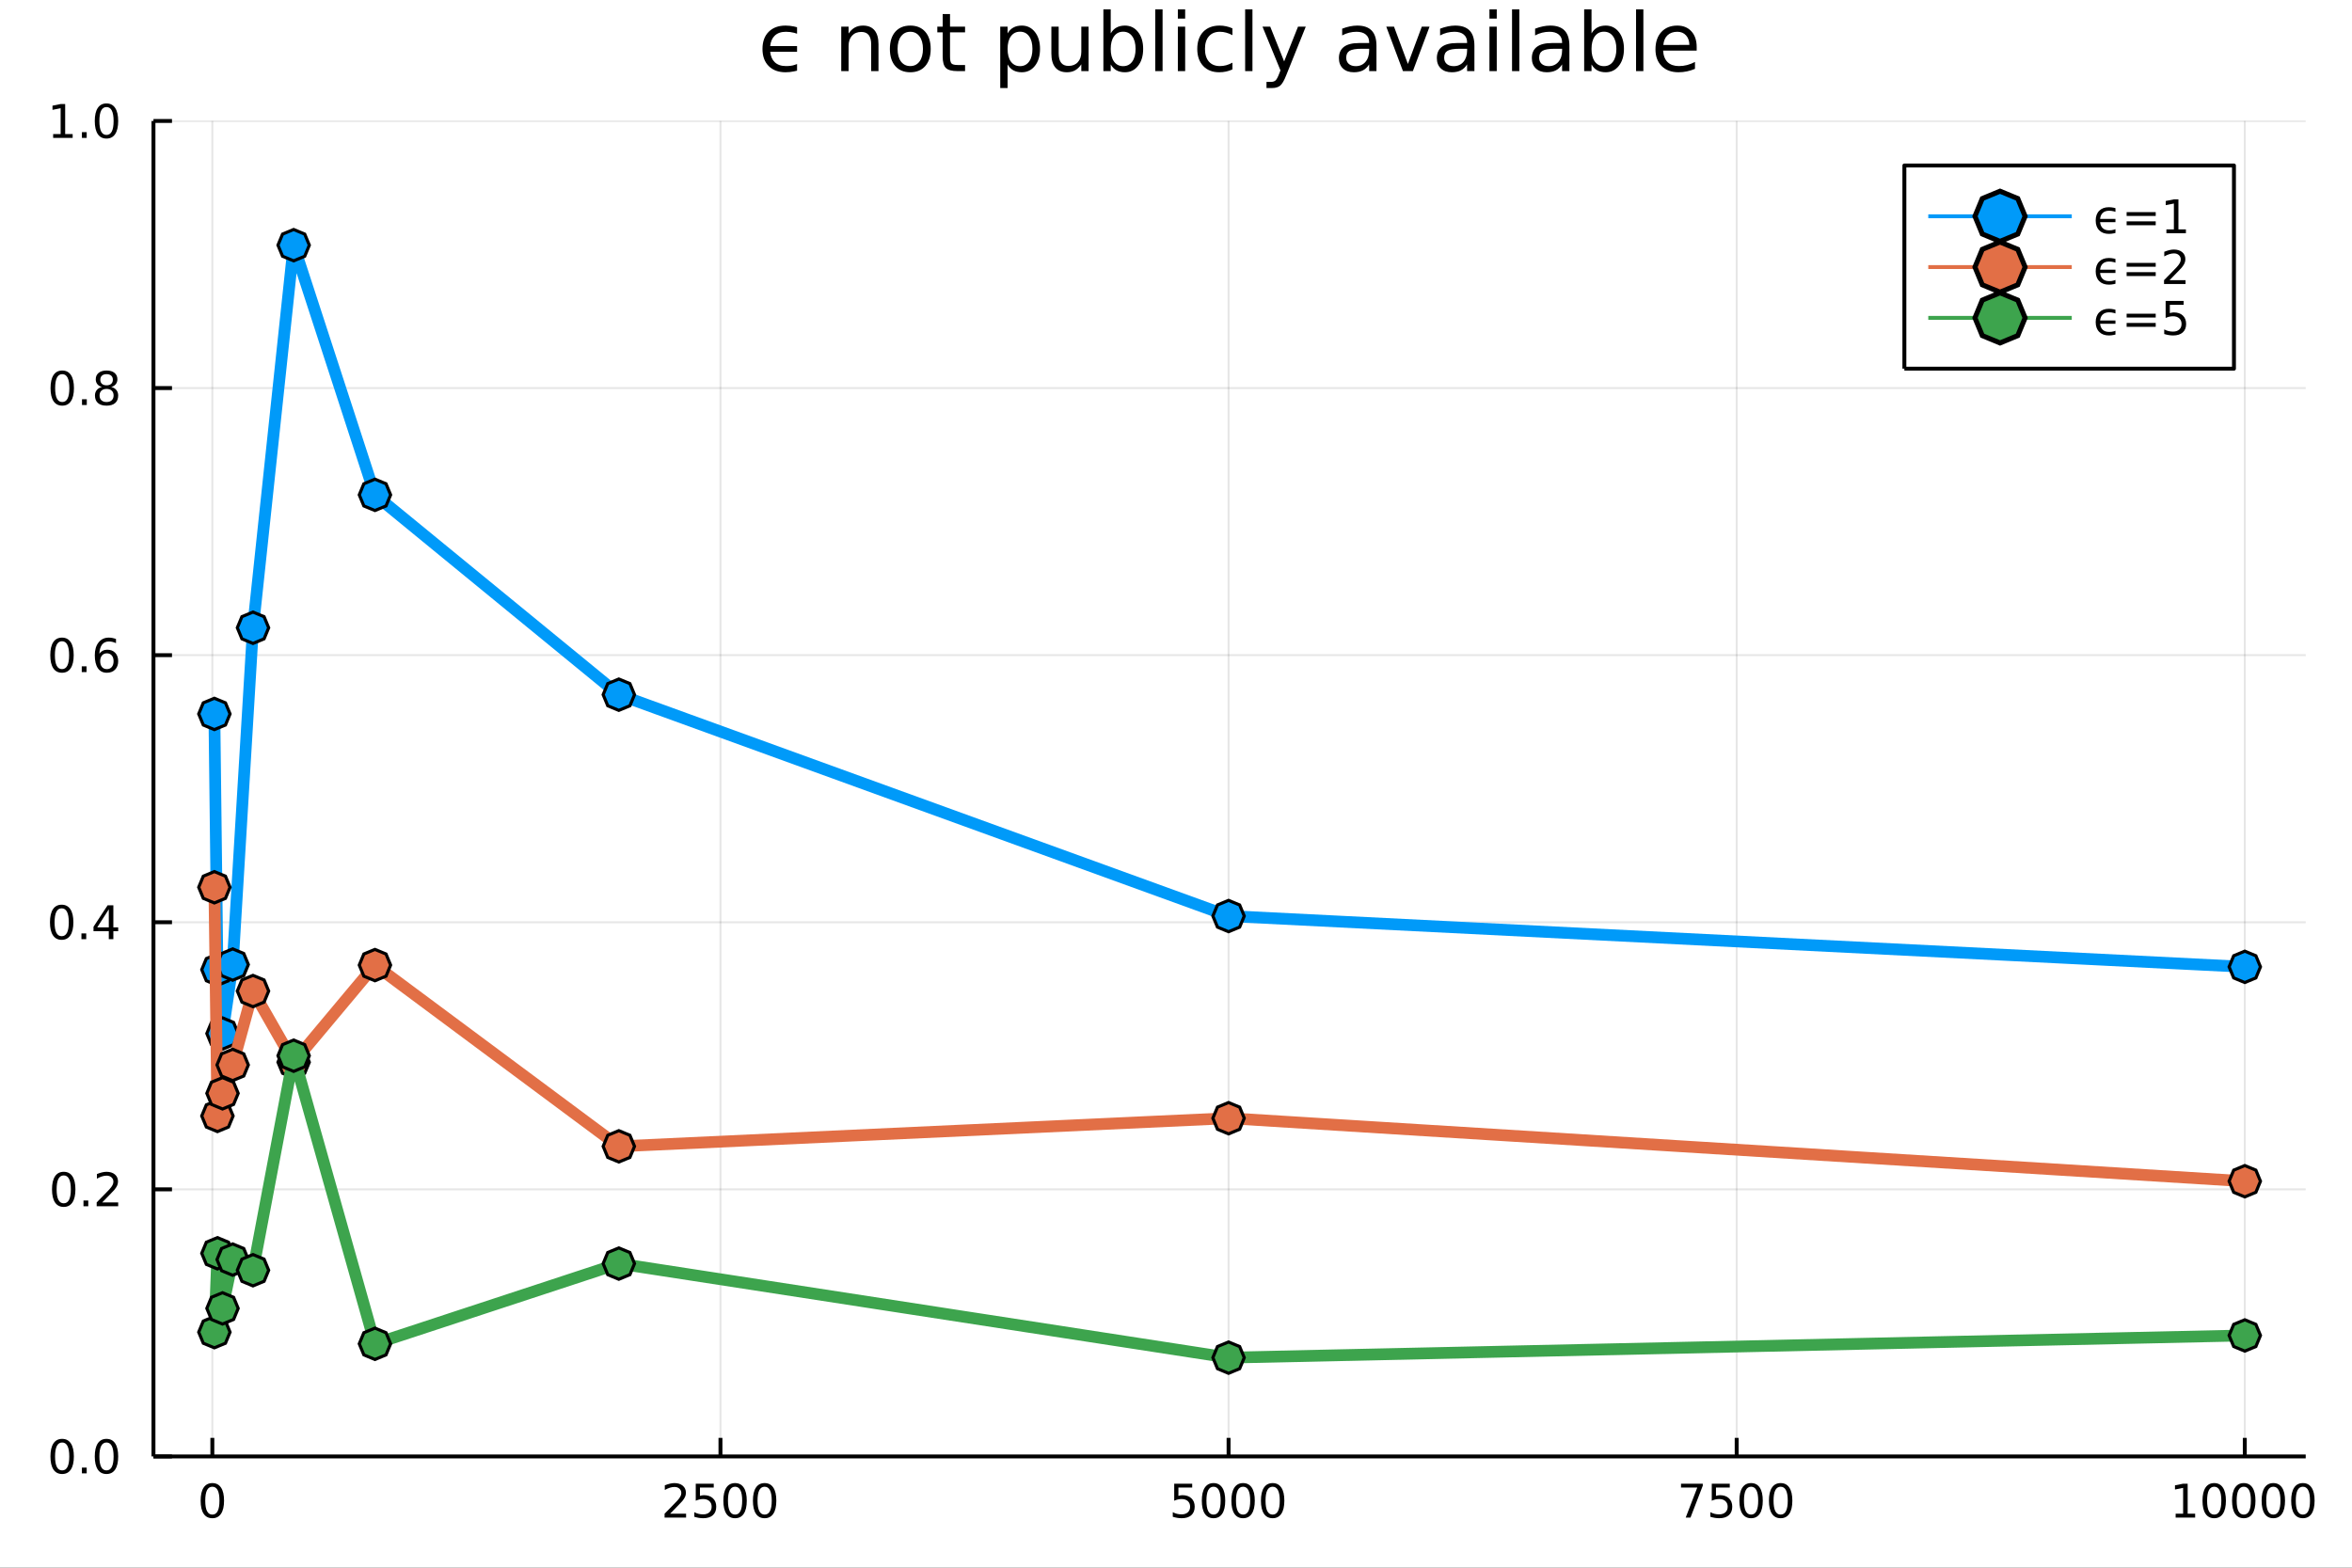 <?xml version="1.0" encoding="utf-8"?>
<svg xmlns="http://www.w3.org/2000/svg" xmlns:xlink="http://www.w3.org/1999/xlink" width="600" height="400" viewBox="0 0 2400 1600">
<rect x="0" y="0" width="2400" height="1600" fill="#333333" stroke="none"/>
<defs>
  <clipPath id="clip320">
    <rect x="0" y="0" width="2400" height="1600"/>
  </clipPath>
</defs>
<path clip-path="url(#clip320)" d="
M0 1600 L2400 1600 L2400 0 L0 0  Z
  " fill="#ffffff" fill-rule="evenodd" fill-opacity="1"/>
<defs>
  <clipPath id="clip321">
    <rect x="480" y="0" width="1681" height="1600"/>
  </clipPath>
</defs>
<path clip-path="url(#clip320)" d="
M156.598 1486.45 L2352.76 1486.45 L2352.76 123.472 L156.598 123.472  Z
  " fill="#ffffff" fill-rule="evenodd" fill-opacity="1"/>
<defs>
  <clipPath id="clip322">
    <rect x="156" y="123" width="2197" height="1364"/>
  </clipPath>
</defs>
<polyline clip-path="url(#clip322)" style="stroke:#000000; stroke-linecap:butt; stroke-linejoin:round; stroke-width:2; stroke-opacity:0.1; fill:none" points="
  216.68,1486.45 216.68,123.472 
  "/>
<polyline clip-path="url(#clip322)" style="stroke:#000000; stroke-linecap:butt; stroke-linejoin:round; stroke-width:2; stroke-opacity:0.1; fill:none" points="
  735.16,1486.45 735.16,123.472 
  "/>
<polyline clip-path="url(#clip322)" style="stroke:#000000; stroke-linecap:butt; stroke-linejoin:round; stroke-width:2; stroke-opacity:0.1; fill:none" points="
  1253.64,1486.45 1253.64,123.472 
  "/>
<polyline clip-path="url(#clip322)" style="stroke:#000000; stroke-linecap:butt; stroke-linejoin:round; stroke-width:2; stroke-opacity:0.1; fill:none" points="
  1772.12,1486.45 1772.12,123.472 
  "/>
<polyline clip-path="url(#clip322)" style="stroke:#000000; stroke-linecap:butt; stroke-linejoin:round; stroke-width:2; stroke-opacity:0.1; fill:none" points="
  2290.6,1486.45 2290.6,123.472 
  "/>
<polyline clip-path="url(#clip320)" style="stroke:#000000; stroke-linecap:butt; stroke-linejoin:round; stroke-width:4; stroke-opacity:1; fill:none" points="
  156.598,1486.45 2352.76,1486.45 
  "/>
<polyline clip-path="url(#clip320)" style="stroke:#000000; stroke-linecap:butt; stroke-linejoin:round; stroke-width:4; stroke-opacity:1; fill:none" points="
  216.68,1486.45 216.68,1467.55 
  "/>
<polyline clip-path="url(#clip320)" style="stroke:#000000; stroke-linecap:butt; stroke-linejoin:round; stroke-width:4; stroke-opacity:1; fill:none" points="
  735.16,1486.45 735.16,1467.55 
  "/>
<polyline clip-path="url(#clip320)" style="stroke:#000000; stroke-linecap:butt; stroke-linejoin:round; stroke-width:4; stroke-opacity:1; fill:none" points="
  1253.64,1486.45 1253.64,1467.55 
  "/>
<polyline clip-path="url(#clip320)" style="stroke:#000000; stroke-linecap:butt; stroke-linejoin:round; stroke-width:4; stroke-opacity:1; fill:none" points="
  1772.12,1486.45 1772.12,1467.55 
  "/>
<polyline clip-path="url(#clip320)" style="stroke:#000000; stroke-linecap:butt; stroke-linejoin:round; stroke-width:4; stroke-opacity:1; fill:none" points="
  2290.6,1486.45 2290.6,1467.55 
  "/>
<path clip-path="url(#clip320)" d="M216.68 1517.37 Q213.069 1517.37 211.24 1520.93 Q209.434 1524.47 209.434 1531.6 Q209.434 1538.71 211.24 1542.27 Q213.069 1545.82 216.68 1545.82 Q220.314 1545.82 222.12 1542.27 Q223.948 1538.71 223.948 1531.6 Q223.948 1524.47 222.12 1520.93 Q220.314 1517.37 216.68 1517.37 M216.68 1513.66 Q222.49 1513.66 225.545 1518.27 Q228.624 1522.85 228.624 1531.6 Q228.624 1540.33 225.545 1544.94 Q222.49 1549.52 216.68 1549.52 Q210.87 1549.52 207.791 1544.94 Q204.735 1540.33 204.735 1531.6 Q204.735 1522.85 207.791 1518.27 Q210.87 1513.66 216.68 1513.66 Z" fill="#000000" fill-rule="evenodd" fill-opacity="1" /><path clip-path="url(#clip320)" d="M683.771 1544.91 L700.091 1544.91 L700.091 1548.85 L678.146 1548.85 L678.146 1544.91 Q680.808 1542.16 685.392 1537.53 Q689.998 1532.88 691.179 1531.53 Q693.424 1529.01 694.304 1527.27 Q695.206 1525.51 695.206 1523.82 Q695.206 1521.07 693.262 1519.33 Q691.341 1517.6 688.239 1517.6 Q686.04 1517.6 683.586 1518.36 Q681.156 1519.13 678.378 1520.68 L678.378 1515.95 Q681.202 1514.82 683.656 1514.24 Q686.109 1513.66 688.146 1513.66 Q693.517 1513.66 696.711 1516.35 Q699.905 1519.03 699.905 1523.52 Q699.905 1525.65 699.095 1527.57 Q698.308 1529.47 696.202 1532.07 Q695.623 1532.74 692.521 1535.95 Q689.419 1539.15 683.771 1544.91 Z" fill="#000000" fill-rule="evenodd" fill-opacity="1" /><path clip-path="url(#clip320)" d="M709.952 1514.29 L728.308 1514.29 L728.308 1518.22 L714.234 1518.22 L714.234 1526.7 Q715.253 1526.35 716.271 1526.19 Q717.29 1526 718.308 1526 Q724.095 1526 727.475 1529.17 Q730.854 1532.34 730.854 1537.76 Q730.854 1543.34 727.382 1546.44 Q723.91 1549.52 717.591 1549.52 Q715.415 1549.52 713.146 1549.15 Q710.901 1548.78 708.493 1548.04 L708.493 1543.34 Q710.577 1544.47 712.799 1545.03 Q715.021 1545.58 717.498 1545.58 Q721.503 1545.58 723.841 1543.48 Q726.178 1541.37 726.178 1537.76 Q726.178 1534.15 723.841 1532.04 Q721.503 1529.94 717.498 1529.94 Q715.623 1529.94 713.748 1530.35 Q711.896 1530.77 709.952 1531.65 L709.952 1514.29 Z" fill="#000000" fill-rule="evenodd" fill-opacity="1" /><path clip-path="url(#clip320)" d="M750.067 1517.37 Q746.456 1517.37 744.627 1520.93 Q742.822 1524.47 742.822 1531.6 Q742.822 1538.71 744.627 1542.27 Q746.456 1545.82 750.067 1545.82 Q753.701 1545.82 755.507 1542.27 Q757.336 1538.71 757.336 1531.6 Q757.336 1524.47 755.507 1520.93 Q753.701 1517.37 750.067 1517.37 M750.067 1513.66 Q755.877 1513.66 758.933 1518.27 Q762.012 1522.85 762.012 1531.6 Q762.012 1540.33 758.933 1544.94 Q755.877 1549.52 750.067 1549.52 Q744.257 1549.52 741.178 1544.94 Q738.123 1540.33 738.123 1531.6 Q738.123 1522.85 741.178 1518.27 Q744.257 1513.66 750.067 1513.66 Z" fill="#000000" fill-rule="evenodd" fill-opacity="1" /><path clip-path="url(#clip320)" d="M780.229 1517.37 Q776.618 1517.37 774.789 1520.93 Q772.984 1524.47 772.984 1531.6 Q772.984 1538.71 774.789 1542.27 Q776.618 1545.82 780.229 1545.82 Q783.863 1545.82 785.669 1542.27 Q787.498 1538.71 787.498 1531.6 Q787.498 1524.47 785.669 1520.93 Q783.863 1517.37 780.229 1517.37 M780.229 1513.66 Q786.039 1513.66 789.095 1518.27 Q792.173 1522.85 792.173 1531.6 Q792.173 1540.33 789.095 1544.94 Q786.039 1549.52 780.229 1549.52 Q774.419 1549.52 771.34 1544.94 Q768.285 1540.33 768.285 1531.6 Q768.285 1522.85 771.34 1518.27 Q774.419 1513.66 780.229 1513.66 Z" fill="#000000" fill-rule="evenodd" fill-opacity="1" /><path clip-path="url(#clip320)" d="M1198.18 1514.29 L1216.53 1514.29 L1216.53 1518.22 L1202.46 1518.22 L1202.46 1526.7 Q1203.48 1526.35 1204.5 1526.19 Q1205.52 1526 1206.53 1526 Q1212.32 1526 1215.7 1529.17 Q1219.08 1532.34 1219.08 1537.76 Q1219.08 1543.34 1215.61 1546.44 Q1212.14 1549.52 1205.82 1549.52 Q1203.64 1549.52 1201.37 1549.15 Q1199.13 1548.78 1196.72 1548.04 L1196.72 1543.34 Q1198.8 1544.47 1201.02 1545.03 Q1203.25 1545.58 1205.72 1545.58 Q1209.73 1545.58 1212.07 1543.48 Q1214.4 1541.37 1214.4 1537.76 Q1214.4 1534.15 1212.07 1532.04 Q1209.73 1529.94 1205.72 1529.94 Q1203.85 1529.94 1201.97 1530.35 Q1200.12 1530.77 1198.18 1531.65 L1198.18 1514.29 Z" fill="#000000" fill-rule="evenodd" fill-opacity="1" /><path clip-path="url(#clip320)" d="M1238.29 1517.37 Q1234.68 1517.37 1232.85 1520.93 Q1231.05 1524.47 1231.05 1531.6 Q1231.05 1538.71 1232.85 1542.27 Q1234.68 1545.82 1238.29 1545.82 Q1241.93 1545.82 1243.73 1542.27 Q1245.56 1538.71 1245.56 1531.6 Q1245.56 1524.47 1243.73 1520.93 Q1241.93 1517.37 1238.29 1517.37 M1238.29 1513.66 Q1244.1 1513.66 1247.16 1518.27 Q1250.24 1522.85 1250.24 1531.6 Q1250.24 1540.33 1247.16 1544.94 Q1244.1 1549.52 1238.29 1549.52 Q1232.48 1549.52 1229.4 1544.94 Q1226.35 1540.33 1226.35 1531.6 Q1226.35 1522.85 1229.4 1518.27 Q1232.48 1513.66 1238.29 1513.66 Z" fill="#000000" fill-rule="evenodd" fill-opacity="1" /><path clip-path="url(#clip320)" d="M1268.45 1517.37 Q1264.84 1517.37 1263.02 1520.93 Q1261.21 1524.47 1261.21 1531.6 Q1261.21 1538.71 1263.02 1542.27 Q1264.84 1545.82 1268.45 1545.82 Q1272.09 1545.82 1273.89 1542.27 Q1275.72 1538.71 1275.72 1531.6 Q1275.72 1524.47 1273.89 1520.93 Q1272.09 1517.37 1268.45 1517.37 M1268.45 1513.66 Q1274.26 1513.66 1277.32 1518.27 Q1280.4 1522.85 1280.4 1531.6 Q1280.4 1540.33 1277.32 1544.94 Q1274.26 1549.52 1268.45 1549.52 Q1262.64 1549.52 1259.57 1544.94 Q1256.51 1540.33 1256.51 1531.6 Q1256.51 1522.85 1259.57 1518.27 Q1262.64 1513.66 1268.45 1513.66 Z" fill="#000000" fill-rule="evenodd" fill-opacity="1" /><path clip-path="url(#clip320)" d="M1298.62 1517.37 Q1295.01 1517.37 1293.18 1520.93 Q1291.37 1524.47 1291.37 1531.6 Q1291.37 1538.71 1293.18 1542.27 Q1295.01 1545.82 1298.62 1545.82 Q1302.25 1545.82 1304.06 1542.27 Q1305.89 1538.71 1305.89 1531.6 Q1305.89 1524.47 1304.06 1520.93 Q1302.25 1517.37 1298.62 1517.37 M1298.62 1513.66 Q1304.43 1513.66 1307.48 1518.27 Q1310.56 1522.85 1310.56 1531.6 Q1310.56 1540.33 1307.48 1544.94 Q1304.43 1549.52 1298.62 1549.52 Q1292.81 1549.52 1289.73 1544.94 Q1286.67 1540.33 1286.67 1531.6 Q1286.67 1522.85 1289.73 1518.27 Q1292.81 1513.66 1298.62 1513.66 Z" fill="#000000" fill-rule="evenodd" fill-opacity="1" /><path clip-path="url(#clip320)" d="M1715.32 1514.29 L1737.54 1514.29 L1737.54 1516.28 L1724.99 1548.85 L1720.11 1548.85 L1731.91 1518.22 L1715.32 1518.22 L1715.32 1514.29 Z" fill="#000000" fill-rule="evenodd" fill-opacity="1" /><path clip-path="url(#clip320)" d="M1746.7 1514.29 L1765.06 1514.29 L1765.06 1518.22 L1750.99 1518.22 L1750.99 1526.7 Q1752 1526.35 1753.02 1526.19 Q1754.04 1526 1755.06 1526 Q1760.85 1526 1764.23 1529.17 Q1767.61 1532.34 1767.61 1537.76 Q1767.61 1543.34 1764.13 1546.44 Q1760.66 1549.52 1754.34 1549.52 Q1752.17 1549.52 1749.9 1549.15 Q1747.65 1548.78 1745.25 1548.04 L1745.25 1543.34 Q1747.33 1544.47 1749.55 1545.03 Q1751.77 1545.58 1754.25 1545.58 Q1758.25 1545.58 1760.59 1543.48 Q1762.93 1541.37 1762.93 1537.76 Q1762.93 1534.15 1760.59 1532.04 Q1758.25 1529.94 1754.25 1529.94 Q1752.38 1529.94 1750.5 1530.35 Q1748.65 1530.77 1746.7 1531.65 L1746.7 1514.29 Z" fill="#000000" fill-rule="evenodd" fill-opacity="1" /><path clip-path="url(#clip320)" d="M1786.82 1517.37 Q1783.21 1517.37 1781.38 1520.93 Q1779.57 1524.47 1779.57 1531.6 Q1779.57 1538.71 1781.38 1542.27 Q1783.21 1545.82 1786.82 1545.82 Q1790.45 1545.82 1792.26 1542.27 Q1794.09 1538.71 1794.09 1531.6 Q1794.09 1524.47 1792.26 1520.93 Q1790.45 1517.37 1786.82 1517.37 M1786.82 1513.66 Q1792.63 1513.66 1795.68 1518.27 Q1798.76 1522.85 1798.76 1531.6 Q1798.76 1540.33 1795.68 1544.94 Q1792.63 1549.52 1786.82 1549.52 Q1781.01 1549.52 1777.93 1544.94 Q1774.87 1540.33 1774.87 1531.6 Q1774.87 1522.85 1777.93 1518.27 Q1781.01 1513.66 1786.82 1513.66 Z" fill="#000000" fill-rule="evenodd" fill-opacity="1" /><path clip-path="url(#clip320)" d="M1816.98 1517.37 Q1813.37 1517.37 1811.54 1520.93 Q1809.74 1524.47 1809.74 1531.6 Q1809.74 1538.71 1811.54 1542.27 Q1813.37 1545.82 1816.98 1545.82 Q1820.62 1545.82 1822.42 1542.27 Q1824.25 1538.71 1824.25 1531.6 Q1824.25 1524.47 1822.42 1520.93 Q1820.62 1517.37 1816.98 1517.37 M1816.98 1513.66 Q1822.79 1513.66 1825.85 1518.27 Q1828.93 1522.85 1828.93 1531.6 Q1828.93 1540.33 1825.85 1544.94 Q1822.79 1549.52 1816.98 1549.52 Q1811.17 1549.52 1808.09 1544.94 Q1805.04 1540.33 1805.04 1531.6 Q1805.04 1522.85 1808.09 1518.27 Q1811.17 1513.66 1816.98 1513.66 Z" fill="#000000" fill-rule="evenodd" fill-opacity="1" /><path clip-path="url(#clip320)" d="M2220.05 1544.91 L2227.68 1544.91 L2227.68 1518.55 L2219.37 1520.21 L2219.37 1515.95 L2227.64 1514.29 L2232.31 1514.29 L2232.31 1544.91 L2239.95 1544.91 L2239.95 1548.85 L2220.05 1548.85 L2220.05 1544.91 Z" fill="#000000" fill-rule="evenodd" fill-opacity="1" /><path clip-path="url(#clip320)" d="M2259.4 1517.37 Q2255.79 1517.37 2253.96 1520.93 Q2252.15 1524.47 2252.15 1531.6 Q2252.15 1538.71 2253.96 1542.27 Q2255.79 1545.82 2259.4 1545.82 Q2263.03 1545.82 2264.84 1542.27 Q2266.67 1538.71 2266.67 1531.6 Q2266.67 1524.47 2264.84 1520.93 Q2263.03 1517.37 2259.4 1517.37 M2259.4 1513.66 Q2265.21 1513.66 2268.26 1518.27 Q2271.34 1522.85 2271.34 1531.6 Q2271.34 1540.33 2268.26 1544.94 Q2265.21 1549.52 2259.4 1549.52 Q2253.59 1549.52 2250.51 1544.94 Q2247.45 1540.33 2247.45 1531.6 Q2247.45 1522.85 2250.51 1518.27 Q2253.59 1513.66 2259.4 1513.66 Z" fill="#000000" fill-rule="evenodd" fill-opacity="1" /><path clip-path="url(#clip320)" d="M2289.56 1517.37 Q2285.95 1517.37 2284.12 1520.93 Q2282.31 1524.47 2282.31 1531.6 Q2282.31 1538.71 2284.12 1542.27 Q2285.95 1545.82 2289.56 1545.82 Q2293.19 1545.82 2295 1542.27 Q2296.83 1538.71 2296.83 1531.6 Q2296.83 1524.47 2295 1520.93 Q2293.19 1517.37 2289.56 1517.37 M2289.56 1513.66 Q2295.37 1513.66 2298.42 1518.27 Q2301.5 1522.85 2301.5 1531.6 Q2301.5 1540.33 2298.42 1544.94 Q2295.37 1549.52 2289.56 1549.52 Q2283.75 1549.52 2280.67 1544.94 Q2277.61 1540.33 2277.61 1531.6 Q2277.61 1522.85 2280.67 1518.27 Q2283.75 1513.66 2289.56 1513.66 Z" fill="#000000" fill-rule="evenodd" fill-opacity="1" /><path clip-path="url(#clip320)" d="M2319.72 1517.37 Q2316.11 1517.37 2314.28 1520.93 Q2312.48 1524.47 2312.48 1531.6 Q2312.48 1538.71 2314.28 1542.27 Q2316.11 1545.82 2319.72 1545.82 Q2323.35 1545.82 2325.16 1542.27 Q2326.99 1538.71 2326.99 1531.6 Q2326.99 1524.47 2325.16 1520.93 Q2323.35 1517.37 2319.72 1517.37 M2319.72 1513.66 Q2325.53 1513.66 2328.59 1518.27 Q2331.67 1522.85 2331.67 1531.6 Q2331.67 1540.33 2328.59 1544.94 Q2325.53 1549.52 2319.72 1549.52 Q2313.91 1549.52 2310.83 1544.94 Q2307.78 1540.33 2307.78 1531.6 Q2307.78 1522.85 2310.83 1518.27 Q2313.91 1513.66 2319.72 1513.66 Z" fill="#000000" fill-rule="evenodd" fill-opacity="1" /><path clip-path="url(#clip320)" d="M2349.88 1517.37 Q2346.27 1517.37 2344.44 1520.93 Q2342.64 1524.47 2342.64 1531.6 Q2342.64 1538.71 2344.44 1542.27 Q2346.27 1545.82 2349.88 1545.82 Q2353.52 1545.82 2355.32 1542.27 Q2357.15 1538.71 2357.15 1531.6 Q2357.15 1524.47 2355.32 1520.93 Q2353.52 1517.37 2349.88 1517.37 M2349.88 1513.66 Q2355.69 1513.66 2358.75 1518.27 Q2361.83 1522.85 2361.83 1531.6 Q2361.83 1540.33 2358.75 1544.94 Q2355.69 1549.52 2349.88 1549.52 Q2344.07 1549.52 2340.99 1544.94 Q2337.94 1540.33 2337.94 1531.6 Q2337.94 1522.85 2340.99 1518.27 Q2344.07 1513.66 2349.88 1513.66 Z" fill="#000000" fill-rule="evenodd" fill-opacity="1" /><polyline clip-path="url(#clip322)" style="stroke:#000000; stroke-linecap:butt; stroke-linejoin:round; stroke-width:2; stroke-opacity:0.1; fill:none" points="
  156.598,1486.45 2352.76,1486.45 
  "/>
<polyline clip-path="url(#clip322)" style="stroke:#000000; stroke-linecap:butt; stroke-linejoin:round; stroke-width:2; stroke-opacity:0.1; fill:none" points="
  156.598,1213.85 2352.76,1213.85 
  "/>
<polyline clip-path="url(#clip322)" style="stroke:#000000; stroke-linecap:butt; stroke-linejoin:round; stroke-width:2; stroke-opacity:0.1; fill:none" points="
  156.598,941.258 2352.76,941.258 
  "/>
<polyline clip-path="url(#clip322)" style="stroke:#000000; stroke-linecap:butt; stroke-linejoin:round; stroke-width:2; stroke-opacity:0.1; fill:none" points="
  156.598,668.662 2352.76,668.662 
  "/>
<polyline clip-path="url(#clip322)" style="stroke:#000000; stroke-linecap:butt; stroke-linejoin:round; stroke-width:2; stroke-opacity:0.1; fill:none" points="
  156.598,396.067 2352.76,396.067 
  "/>
<polyline clip-path="url(#clip322)" style="stroke:#000000; stroke-linecap:butt; stroke-linejoin:round; stroke-width:2; stroke-opacity:0.1; fill:none" points="
  156.598,123.472 2352.76,123.472 
  "/>
<polyline clip-path="url(#clip320)" style="stroke:#000000; stroke-linecap:butt; stroke-linejoin:round; stroke-width:4; stroke-opacity:1; fill:none" points="
  156.598,1486.45 156.598,123.472 
  "/>
<polyline clip-path="url(#clip320)" style="stroke:#000000; stroke-linecap:butt; stroke-linejoin:round; stroke-width:4; stroke-opacity:1; fill:none" points="
  156.598,1486.45 175.496,1486.45 
  "/>
<polyline clip-path="url(#clip320)" style="stroke:#000000; stroke-linecap:butt; stroke-linejoin:round; stroke-width:4; stroke-opacity:1; fill:none" points="
  156.598,1213.85 175.496,1213.85 
  "/>
<polyline clip-path="url(#clip320)" style="stroke:#000000; stroke-linecap:butt; stroke-linejoin:round; stroke-width:4; stroke-opacity:1; fill:none" points="
  156.598,941.258 175.496,941.258 
  "/>
<polyline clip-path="url(#clip320)" style="stroke:#000000; stroke-linecap:butt; stroke-linejoin:round; stroke-width:4; stroke-opacity:1; fill:none" points="
  156.598,668.662 175.496,668.662 
  "/>
<polyline clip-path="url(#clip320)" style="stroke:#000000; stroke-linecap:butt; stroke-linejoin:round; stroke-width:4; stroke-opacity:1; fill:none" points="
  156.598,396.067 175.496,396.067 
  "/>
<polyline clip-path="url(#clip320)" style="stroke:#000000; stroke-linecap:butt; stroke-linejoin:round; stroke-width:4; stroke-opacity:1; fill:none" points="
  156.598,123.472 175.496,123.472 
  "/>
<path clip-path="url(#clip320)" d="M63.423 1472.25 Q59.812 1472.25 57.983 1475.81 Q56.177 1479.35 56.177 1486.48 Q56.177 1493.59 57.983 1497.15 Q59.812 1500.7 63.423 1500.7 Q67.057 1500.7 68.862 1497.15 Q70.691 1493.59 70.691 1486.48 Q70.691 1479.35 68.862 1475.81 Q67.057 1472.25 63.423 1472.25 M63.423 1468.54 Q69.233 1468.54 72.288 1473.15 Q75.367 1477.73 75.367 1486.48 Q75.367 1495.21 72.288 1499.82 Q69.233 1504.4 63.423 1504.4 Q57.612 1504.4 54.534 1499.82 Q51.478 1495.21 51.478 1486.48 Q51.478 1477.73 54.534 1473.15 Q57.612 1468.54 63.423 1468.54 Z" fill="#000000" fill-rule="evenodd" fill-opacity="1" /><path clip-path="url(#clip320)" d="M83.585 1497.85 L88.469 1497.85 L88.469 1503.73 L83.585 1503.73 L83.585 1497.85 Z" fill="#000000" fill-rule="evenodd" fill-opacity="1" /><path clip-path="url(#clip320)" d="M108.654 1472.25 Q105.043 1472.25 103.214 1475.81 Q101.409 1479.35 101.409 1486.48 Q101.409 1493.59 103.214 1497.15 Q105.043 1500.7 108.654 1500.7 Q112.288 1500.7 114.094 1497.15 Q115.922 1493.59 115.922 1486.48 Q115.922 1479.35 114.094 1475.81 Q112.288 1472.25 108.654 1472.25 M108.654 1468.54 Q114.464 1468.54 117.52 1473.15 Q120.598 1477.73 120.598 1486.48 Q120.598 1495.21 117.52 1499.82 Q114.464 1504.4 108.654 1504.4 Q102.844 1504.4 99.765 1499.82 Q96.71 1495.21 96.71 1486.48 Q96.71 1477.73 99.765 1473.15 Q102.844 1468.54 108.654 1468.54 Z" fill="#000000" fill-rule="evenodd" fill-opacity="1" /><path clip-path="url(#clip320)" d="M65.02 1199.65 Q61.409 1199.65 59.58 1203.22 Q57.775 1206.76 57.775 1213.89 Q57.775 1220.99 59.58 1224.56 Q61.409 1228.1 65.02 1228.1 Q68.654 1228.1 70.46 1224.56 Q72.288 1220.99 72.288 1213.89 Q72.288 1206.76 70.46 1203.22 Q68.654 1199.65 65.02 1199.65 M65.02 1195.95 Q70.83 1195.95 73.885 1200.55 Q76.964 1205.14 76.964 1213.89 Q76.964 1222.61 73.885 1227.22 Q70.83 1231.8 65.02 1231.8 Q59.21 1231.8 56.131 1227.22 Q53.075 1222.61 53.075 1213.89 Q53.075 1205.14 56.131 1200.55 Q59.21 1195.95 65.02 1195.95 Z" fill="#000000" fill-rule="evenodd" fill-opacity="1" /><path clip-path="url(#clip320)" d="M85.182 1225.25 L90.066 1225.25 L90.066 1231.13 L85.182 1231.13 L85.182 1225.25 Z" fill="#000000" fill-rule="evenodd" fill-opacity="1" /><path clip-path="url(#clip320)" d="M104.279 1227.2 L120.598 1227.2 L120.598 1231.13 L98.654 1231.13 L98.654 1227.2 Q101.316 1224.44 105.899 1219.81 Q110.506 1215.16 111.686 1213.82 Q113.932 1211.29 114.811 1209.56 Q115.714 1207.8 115.714 1206.11 Q115.714 1203.36 113.77 1201.62 Q111.848 1199.88 108.746 1199.88 Q106.547 1199.88 104.094 1200.65 Q101.663 1201.41 98.885 1202.96 L98.885 1198.24 Q101.709 1197.11 104.163 1196.53 Q106.617 1195.95 108.654 1195.95 Q114.024 1195.95 117.219 1198.63 Q120.413 1201.32 120.413 1205.81 Q120.413 1207.94 119.603 1209.86 Q118.816 1211.76 116.709 1214.35 Q116.131 1215.02 113.029 1218.24 Q109.927 1221.43 104.279 1227.2 Z" fill="#000000" fill-rule="evenodd" fill-opacity="1" /><path clip-path="url(#clip320)" d="M62.937 927.056 Q59.325 927.056 57.497 930.621 Q55.691 934.163 55.691 941.292 Q55.691 948.399 57.497 951.964 Q59.325 955.505 62.937 955.505 Q66.571 955.505 68.376 951.964 Q70.205 948.399 70.205 941.292 Q70.205 934.163 68.376 930.621 Q66.571 927.056 62.937 927.056 M62.937 923.353 Q68.747 923.353 71.802 927.959 Q74.881 932.542 74.881 941.292 Q74.881 950.019 71.802 954.626 Q68.747 959.209 62.937 959.209 Q57.126 959.209 54.048 954.626 Q50.992 950.019 50.992 941.292 Q50.992 932.542 54.048 927.959 Q57.126 923.353 62.937 923.353 Z" fill="#000000" fill-rule="evenodd" fill-opacity="1" /><path clip-path="url(#clip320)" d="M83.098 952.658 L87.983 952.658 L87.983 958.538 L83.098 958.538 L83.098 952.658 Z" fill="#000000" fill-rule="evenodd" fill-opacity="1" /><path clip-path="url(#clip320)" d="M111.015 928.052 L99.21 946.501 L111.015 946.501 L111.015 928.052 M109.788 923.978 L115.668 923.978 L115.668 946.501 L120.598 946.501 L120.598 950.389 L115.668 950.389 L115.668 958.538 L111.015 958.538 L111.015 950.389 L95.413 950.389 L95.413 945.876 L109.788 923.978 Z" fill="#000000" fill-rule="evenodd" fill-opacity="1" /><path clip-path="url(#clip320)" d="M63.261 654.461 Q59.65 654.461 57.821 658.026 Q56.015 661.568 56.015 668.697 Q56.015 675.804 57.821 679.368 Q59.65 682.91 63.261 682.91 Q66.895 682.91 68.7 679.368 Q70.529 675.804 70.529 668.697 Q70.529 661.568 68.7 658.026 Q66.895 654.461 63.261 654.461 M63.261 650.757 Q69.071 650.757 72.126 655.364 Q75.205 659.947 75.205 668.697 Q75.205 677.424 72.126 682.03 Q69.071 686.614 63.261 686.614 Q57.45 686.614 54.372 682.03 Q51.316 677.424 51.316 668.697 Q51.316 659.947 54.372 655.364 Q57.45 650.757 63.261 650.757 Z" fill="#000000" fill-rule="evenodd" fill-opacity="1" /><path clip-path="url(#clip320)" d="M83.422 680.063 L88.307 680.063 L88.307 685.942 L83.422 685.942 L83.422 680.063 Z" fill="#000000" fill-rule="evenodd" fill-opacity="1" /><path clip-path="url(#clip320)" d="M109.071 666.799 Q105.922 666.799 104.071 668.952 Q102.242 671.105 102.242 674.855 Q102.242 678.581 104.071 680.757 Q105.922 682.91 109.071 682.91 Q112.219 682.91 114.047 680.757 Q115.899 678.581 115.899 674.855 Q115.899 671.105 114.047 668.952 Q112.219 666.799 109.071 666.799 M118.353 652.146 L118.353 656.406 Q116.594 655.572 114.788 655.132 Q113.006 654.693 111.246 654.693 Q106.617 654.693 104.163 657.818 Q101.733 660.943 101.385 667.262 Q102.751 665.248 104.811 664.183 Q106.871 663.095 109.348 663.095 Q114.557 663.095 117.566 666.267 Q120.598 669.415 120.598 674.855 Q120.598 680.179 117.45 683.396 Q114.302 686.614 109.071 686.614 Q103.075 686.614 99.904 682.03 Q96.733 677.424 96.733 668.697 Q96.733 660.503 100.621 655.642 Q104.51 650.757 111.061 650.757 Q112.82 650.757 114.603 651.105 Q116.408 651.452 118.353 652.146 Z" fill="#000000" fill-rule="evenodd" fill-opacity="1" /><path clip-path="url(#clip320)" d="M63.515 381.866 Q59.904 381.866 58.075 385.431 Q56.27 388.972 56.27 396.102 Q56.27 403.208 58.075 406.773 Q59.904 410.315 63.515 410.315 Q67.149 410.315 68.955 406.773 Q70.784 403.208 70.784 396.102 Q70.784 388.972 68.955 385.431 Q67.149 381.866 63.515 381.866 M63.515 378.162 Q69.325 378.162 72.381 382.769 Q75.46 387.352 75.46 396.102 Q75.46 404.829 72.381 409.435 Q69.325 414.019 63.515 414.019 Q57.705 414.019 54.626 409.435 Q51.571 404.829 51.571 396.102 Q51.571 387.352 54.626 382.769 Q57.705 378.162 63.515 378.162 Z" fill="#000000" fill-rule="evenodd" fill-opacity="1" /><path clip-path="url(#clip320)" d="M83.677 407.468 L88.561 407.468 L88.561 413.347 L83.677 413.347 L83.677 407.468 Z" fill="#000000" fill-rule="evenodd" fill-opacity="1" /><path clip-path="url(#clip320)" d="M108.746 396.935 Q105.413 396.935 103.492 398.718 Q101.594 400.5 101.594 403.625 Q101.594 406.75 103.492 408.532 Q105.413 410.315 108.746 410.315 Q112.08 410.315 114.001 408.532 Q115.922 406.727 115.922 403.625 Q115.922 400.5 114.001 398.718 Q112.103 396.935 108.746 396.935 M104.071 394.945 Q101.061 394.204 99.371 392.144 Q97.705 390.084 97.705 387.121 Q97.705 382.977 100.645 380.57 Q103.608 378.162 108.746 378.162 Q113.908 378.162 116.848 380.57 Q119.788 382.977 119.788 387.121 Q119.788 390.084 118.098 392.144 Q116.432 394.204 113.445 394.945 Q116.825 395.732 118.7 398.023 Q120.598 400.315 120.598 403.625 Q120.598 408.648 117.52 411.333 Q114.464 414.019 108.746 414.019 Q103.029 414.019 99.95 411.333 Q96.895 408.648 96.895 403.625 Q96.895 400.315 98.793 398.023 Q100.691 395.732 104.071 394.945 M102.358 387.56 Q102.358 390.246 104.024 391.75 Q105.714 393.255 108.746 393.255 Q111.756 393.255 113.445 391.75 Q115.158 390.246 115.158 387.56 Q115.158 384.875 113.445 383.371 Q111.756 381.866 108.746 381.866 Q105.714 381.866 104.024 383.371 Q102.358 384.875 102.358 387.56 Z" fill="#000000" fill-rule="evenodd" fill-opacity="1" /><path clip-path="url(#clip320)" d="M54.233 136.817 L61.872 136.817 L61.872 110.451 L53.562 112.118 L53.562 107.859 L61.825 106.192 L66.501 106.192 L66.501 136.817 L74.14 136.817 L74.14 140.752 L54.233 140.752 L54.233 136.817 Z" fill="#000000" fill-rule="evenodd" fill-opacity="1" /><path clip-path="url(#clip320)" d="M83.585 134.873 L88.469 134.873 L88.469 140.752 L83.585 140.752 L83.585 134.873 Z" fill="#000000" fill-rule="evenodd" fill-opacity="1" /><path clip-path="url(#clip320)" d="M108.654 109.271 Q105.043 109.271 103.214 112.836 Q101.409 116.377 101.409 123.507 Q101.409 130.613 103.214 134.178 Q105.043 137.72 108.654 137.72 Q112.288 137.72 114.094 134.178 Q115.922 130.613 115.922 123.507 Q115.922 116.377 114.094 112.836 Q112.288 109.271 108.654 109.271 M108.654 105.567 Q114.464 105.567 117.52 110.174 Q120.598 114.757 120.598 123.507 Q120.598 132.234 117.52 136.84 Q114.464 141.423 108.654 141.423 Q102.844 141.423 99.765 136.84 Q96.71 132.234 96.71 123.507 Q96.71 114.757 99.765 110.174 Q102.844 105.567 108.654 105.567 Z" fill="#000000" fill-rule="evenodd" fill-opacity="1" /><path clip-path="url(#clip320)" d="M813.331 34.416 Q811.832 33.89 810.333 33.485 Q806.323 32.431 802.029 32.431 Q794.616 32.431 790.484 36.442 Q786.636 40.169 785.906 47.015 L813.331 47.015 L813.331 52.848 L785.906 52.848 Q786.636 59.694 790.484 63.421 Q794.616 67.431 802.029 67.431 Q807.214 67.431 810.333 66.378 L813.331 65.365 L813.331 72.13 L810.131 72.86 Q805.918 73.751 801.583 73.751 Q790.727 73.751 784.408 67.431 Q778.048 61.112 778.048 49.931 Q778.048 38.751 784.408 32.431 Q790.727 26.112 801.583 26.112 Q805.675 26.112 810.131 27.003 Q811.751 27.327 813.331 27.814 L813.331 34.416 Z" fill="#000000" fill-rule="evenodd" fill-opacity="1" /><path clip-path="url(#clip320)" d="M896.415 45.192 L896.415 72.576 L888.961 72.576 L888.961 45.435 Q888.961 38.994 886.45 35.794 Q883.938 32.594 878.915 32.594 Q872.879 32.594 869.396 36.442 Q865.912 40.29 865.912 46.934 L865.912 72.576 L858.418 72.576 L858.418 27.206 L865.912 27.206 L865.912 34.254 Q868.585 30.163 872.191 28.138 Q875.837 26.112 880.576 26.112 Q888.394 26.112 892.405 30.973 Q896.415 35.794 896.415 45.192 Z" fill="#000000" fill-rule="evenodd" fill-opacity="1" /><path clip-path="url(#clip320)" d="M928.863 32.431 Q922.868 32.431 919.384 37.131 Q915.9 41.789 915.9 49.931 Q915.9 58.074 919.343 62.773 Q922.827 67.431 928.863 67.431 Q934.818 67.431 938.301 62.732 Q941.785 58.033 941.785 49.931 Q941.785 41.87 938.301 37.171 Q934.818 32.431 928.863 32.431 M928.863 26.112 Q938.585 26.112 944.135 32.431 Q949.684 38.751 949.684 49.931 Q949.684 61.071 944.135 67.431 Q938.585 73.751 928.863 73.751 Q919.1 73.751 913.55 67.431 Q908.041 61.071 908.041 49.931 Q908.041 38.751 913.55 32.431 Q919.1 26.112 928.863 26.112 Z" fill="#000000" fill-rule="evenodd" fill-opacity="1" /><path clip-path="url(#clip320)" d="M969.412 14.324 L969.412 27.206 L984.765 27.206 L984.765 32.999 L969.412 32.999 L969.412 57.628 Q969.412 63.178 970.911 64.758 Q972.451 66.338 977.109 66.338 L984.765 66.338 L984.765 72.576 L977.109 72.576 Q968.481 72.576 965.199 69.376 Q961.918 66.135 961.918 57.628 L961.918 32.999 L956.45 32.999 L956.45 27.206 L961.918 27.206 L961.918 14.324 L969.412 14.324 Z" fill="#000000" fill-rule="evenodd" fill-opacity="1" /><path clip-path="url(#clip320)" d="M1028.15 65.77 L1028.15 89.833 L1020.66 89.833 L1020.66 27.206 L1028.15 27.206 L1028.15 34.092 Q1030.5 30.041 1034.06 28.097 Q1037.67 26.112 1042.65 26.112 Q1050.92 26.112 1056.06 32.675 Q1061.25 39.237 1061.25 49.931 Q1061.25 60.626 1056.06 67.188 Q1050.92 73.751 1042.65 73.751 Q1037.67 73.751 1034.06 71.806 Q1030.5 69.821 1028.15 65.77 M1053.51 49.931 Q1053.51 41.708 1050.11 37.05 Q1046.74 32.35 1040.83 32.35 Q1034.92 32.35 1031.51 37.05 Q1028.15 41.708 1028.15 49.931 Q1028.15 58.155 1031.51 62.854 Q1034.92 67.512 1040.83 67.512 Q1046.74 67.512 1050.11 62.854 Q1053.51 58.155 1053.51 49.931 Z" fill="#000000" fill-rule="evenodd" fill-opacity="1" /><path clip-path="url(#clip320)" d="M1072.83 54.671 L1072.83 27.206 L1080.29 27.206 L1080.29 54.387 Q1080.29 60.828 1082.8 64.069 Q1085.31 67.269 1090.33 67.269 Q1096.37 67.269 1099.85 63.421 Q1103.38 59.573 1103.38 52.929 L1103.38 27.206 L1110.83 27.206 L1110.83 72.576 L1103.38 72.576 L1103.38 65.608 Q1100.66 69.74 1097.06 71.766 Q1093.49 73.751 1088.75 73.751 Q1080.93 73.751 1076.88 68.89 Q1072.83 64.029 1072.83 54.671 M1091.59 26.112 L1091.59 26.112 Z" fill="#000000" fill-rule="evenodd" fill-opacity="1" /><path clip-path="url(#clip320)" d="M1158.75 49.931 Q1158.75 41.708 1155.35 37.05 Q1151.99 32.35 1146.07 32.35 Q1140.16 32.35 1136.76 37.05 Q1133.39 41.708 1133.39 49.931 Q1133.39 58.155 1136.76 62.854 Q1140.16 67.512 1146.07 67.512 Q1151.99 67.512 1155.35 62.854 Q1158.75 58.155 1158.75 49.931 M1133.39 34.092 Q1135.74 30.041 1139.31 28.097 Q1142.91 26.112 1147.9 26.112 Q1156.16 26.112 1161.3 32.675 Q1166.49 39.237 1166.49 49.931 Q1166.49 60.626 1161.3 67.188 Q1156.16 73.751 1147.9 73.751 Q1142.91 73.751 1139.31 71.806 Q1135.74 69.821 1133.39 65.77 L1133.39 72.576 L1125.9 72.576 L1125.9 9.544 L1133.39 9.544 L1133.39 34.092 Z" fill="#000000" fill-rule="evenodd" fill-opacity="1" /><path clip-path="url(#clip320)" d="M1178.84 9.544 L1186.3 9.544 L1186.3 72.576 L1178.84 72.576 L1178.84 9.544 Z" fill="#000000" fill-rule="evenodd" fill-opacity="1" /><path clip-path="url(#clip320)" d="M1201.89 27.206 L1209.35 27.206 L1209.35 72.576 L1201.89 72.576 L1201.89 27.206 M1201.89 9.544 L1209.35 9.544 L1209.35 18.983 L1201.89 18.983 L1201.89 9.544 Z" fill="#000000" fill-rule="evenodd" fill-opacity="1" /><path clip-path="url(#clip320)" d="M1257.59 28.948 L1257.59 35.915 Q1254.43 34.173 1251.23 33.323 Q1248.07 32.431 1244.83 32.431 Q1237.58 32.431 1233.57 37.05 Q1229.56 41.627 1229.56 49.931 Q1229.56 58.236 1233.57 62.854 Q1237.58 67.431 1244.83 67.431 Q1248.07 67.431 1251.23 66.581 Q1254.43 65.689 1257.59 63.948 L1257.59 70.834 Q1254.47 72.292 1251.11 73.022 Q1247.79 73.751 1244.02 73.751 Q1233.77 73.751 1227.74 67.31 Q1221.7 60.869 1221.7 49.931 Q1221.7 38.832 1227.78 32.472 Q1233.9 26.112 1244.51 26.112 Q1247.95 26.112 1251.23 26.841 Q1254.52 27.53 1257.59 28.948 Z" fill="#000000" fill-rule="evenodd" fill-opacity="1" /><path clip-path="url(#clip320)" d="M1270.56 9.544 L1278.01 9.544 L1278.01 72.576 L1270.56 72.576 L1270.56 9.544 Z" fill="#000000" fill-rule="evenodd" fill-opacity="1" /><path clip-path="url(#clip320)" d="M1312.48 76.789 Q1309.32 84.891 1306.33 87.362 Q1303.33 89.833 1298.31 89.833 L1292.35 89.833 L1292.35 83.594 L1296.73 83.594 Q1299.8 83.594 1301.51 82.136 Q1303.21 80.678 1305.27 75.25 L1306.61 71.847 L1288.26 27.206 L1296.16 27.206 L1310.34 62.692 L1324.51 27.206 L1332.41 27.206 L1312.48 76.789 Z" fill="#000000" fill-rule="evenodd" fill-opacity="1" /><path clip-path="url(#clip320)" d="M1389.69 49.769 Q1380.66 49.769 1377.18 51.835 Q1373.69 53.901 1373.69 58.884 Q1373.69 62.854 1376.29 65.203 Q1378.92 67.512 1383.41 67.512 Q1389.61 67.512 1393.34 63.137 Q1397.11 58.722 1397.11 51.43 L1397.11 49.769 L1389.69 49.769 M1404.56 46.691 L1404.56 72.576 L1397.11 72.576 L1397.11 65.689 Q1394.55 69.821 1390.75 71.806 Q1386.94 73.751 1381.43 73.751 Q1374.46 73.751 1370.33 69.862 Q1366.24 65.933 1366.24 59.37 Q1366.24 51.714 1371.34 47.825 Q1376.49 43.936 1386.66 43.936 L1397.11 43.936 L1397.11 43.207 Q1397.11 38.062 1393.7 35.267 Q1390.34 32.431 1384.22 32.431 Q1380.34 32.431 1376.65 33.363 Q1372.96 34.295 1369.56 36.158 L1369.56 29.272 Q1373.65 27.692 1377.5 26.922 Q1381.35 26.112 1384.99 26.112 Q1394.84 26.112 1399.7 31.216 Q1404.56 36.32 1404.56 46.691 Z" fill="#000000" fill-rule="evenodd" fill-opacity="1" /><path clip-path="url(#clip320)" d="M1414.57 27.206 L1422.47 27.206 L1436.64 65.284 L1450.82 27.206 L1458.72 27.206 L1441.71 72.576 L1431.58 72.576 L1414.57 27.206 Z" fill="#000000" fill-rule="evenodd" fill-opacity="1" /><path clip-path="url(#clip320)" d="M1489.63 49.769 Q1480.6 49.769 1477.11 51.835 Q1473.63 53.901 1473.63 58.884 Q1473.63 62.854 1476.22 65.203 Q1478.85 67.512 1483.35 67.512 Q1489.55 67.512 1493.28 63.137 Q1497.04 58.722 1497.04 51.43 L1497.04 49.769 L1489.63 49.769 M1504.5 46.691 L1504.5 72.576 L1497.04 72.576 L1497.04 65.689 Q1494.49 69.821 1490.68 71.806 Q1486.87 73.751 1481.37 73.751 Q1474.4 73.751 1470.27 69.862 Q1466.17 65.933 1466.17 59.37 Q1466.17 51.714 1471.28 47.825 Q1476.42 43.936 1486.59 43.936 L1497.04 43.936 L1497.04 43.207 Q1497.04 38.062 1493.64 35.267 Q1490.28 32.431 1484.16 32.431 Q1480.27 32.431 1476.59 33.363 Q1472.9 34.295 1469.5 36.158 L1469.5 29.272 Q1473.59 27.692 1477.44 26.922 Q1481.28 26.112 1484.93 26.112 Q1494.77 26.112 1499.64 31.216 Q1504.5 36.32 1504.5 46.691 Z" fill="#000000" fill-rule="evenodd" fill-opacity="1" /><path clip-path="url(#clip320)" d="M1519.85 27.206 L1527.3 27.206 L1527.3 72.576 L1519.85 72.576 L1519.85 27.206 M1519.85 9.544 L1527.3 9.544 L1527.3 18.983 L1519.85 18.983 L1519.85 9.544 Z" fill="#000000" fill-rule="evenodd" fill-opacity="1" /><path clip-path="url(#clip320)" d="M1542.9 9.544 L1550.35 9.544 L1550.35 72.576 L1542.9 72.576 L1542.9 9.544 Z" fill="#000000" fill-rule="evenodd" fill-opacity="1" /><path clip-path="url(#clip320)" d="M1586.57 49.769 Q1577.53 49.769 1574.05 51.835 Q1570.57 53.901 1570.57 58.884 Q1570.57 62.854 1573.16 65.203 Q1575.79 67.512 1580.29 67.512 Q1586.49 67.512 1590.21 63.137 Q1593.98 58.722 1593.98 51.43 L1593.98 49.769 L1586.57 49.769 M1601.43 46.691 L1601.43 72.576 L1593.98 72.576 L1593.98 65.689 Q1591.43 69.821 1587.62 71.806 Q1583.81 73.751 1578.3 73.751 Q1571.34 73.751 1567.2 69.862 Q1563.11 65.933 1563.11 59.37 Q1563.11 51.714 1568.22 47.825 Q1573.36 43.936 1583.53 43.936 L1593.98 43.936 L1593.98 43.207 Q1593.98 38.062 1590.58 35.267 Q1587.22 32.431 1581.1 32.431 Q1577.21 32.431 1573.52 33.363 Q1569.84 34.295 1566.43 36.158 L1566.43 29.272 Q1570.53 27.692 1574.37 26.922 Q1578.22 26.112 1581.87 26.112 Q1591.71 26.112 1596.57 31.216 Q1601.43 36.32 1601.43 46.691 Z" fill="#000000" fill-rule="evenodd" fill-opacity="1" /><path clip-path="url(#clip320)" d="M1649.36 49.931 Q1649.36 41.708 1645.95 37.05 Q1642.59 32.35 1636.68 32.35 Q1630.76 32.35 1627.36 37.05 Q1624 41.708 1624 49.931 Q1624 58.155 1627.36 62.854 Q1630.76 67.512 1636.68 67.512 Q1642.59 67.512 1645.95 62.854 Q1649.36 58.155 1649.36 49.931 M1624 34.092 Q1626.35 30.041 1629.91 28.097 Q1633.52 26.112 1638.5 26.112 Q1646.76 26.112 1651.91 32.675 Q1657.09 39.237 1657.09 49.931 Q1657.09 60.626 1651.91 67.188 Q1646.76 73.751 1638.5 73.751 Q1633.52 73.751 1629.91 71.806 Q1626.35 69.821 1624 65.77 L1624 72.576 L1616.5 72.576 L1616.5 9.544 L1624 9.544 L1624 34.092 Z" fill="#000000" fill-rule="evenodd" fill-opacity="1" /><path clip-path="url(#clip320)" d="M1669.45 9.544 L1676.9 9.544 L1676.9 72.576 L1669.45 72.576 L1669.45 9.544 Z" fill="#000000" fill-rule="evenodd" fill-opacity="1" /><path clip-path="url(#clip320)" d="M1731.31 48.028 L1731.31 51.673 L1697.04 51.673 Q1697.52 59.37 1701.65 63.421 Q1705.83 67.431 1713.24 67.431 Q1717.53 67.431 1721.54 66.378 Q1725.59 65.325 1729.56 63.218 L1729.56 70.267 Q1725.55 71.968 1721.34 72.86 Q1717.13 73.751 1712.79 73.751 Q1701.94 73.751 1695.58 67.431 Q1689.26 61.112 1689.26 50.337 Q1689.26 39.197 1695.25 32.675 Q1701.29 26.112 1711.5 26.112 Q1720.65 26.112 1725.96 32.026 Q1731.31 37.9 1731.31 48.028 M1723.85 45.84 Q1723.77 39.723 1720.41 36.077 Q1717.09 32.431 1711.58 32.431 Q1705.34 32.431 1701.57 35.956 Q1697.85 39.48 1697.28 45.88 L1723.85 45.84 Z" fill="#000000" fill-rule="evenodd" fill-opacity="1" /><polyline clip-path="url(#clip322)" style="stroke:#009af9; stroke-linecap:butt; stroke-linejoin:round; stroke-width:12; stroke-opacity:1; fill:none" points="
  218.754,728.643 221.865,989.661 227.049,1054.82 237.419,984.444 258.158,640.695 299.637,250.224 382.593,505.056 631.464,709.002 1253.64,934.921 2290.6,986.773 
  
  "/>
<path clip-path="url(#clip322)" d="M218.754 744.643 L207.442 739.955 L202.754 728.643 L207.442 717.331 L218.754 712.643 L230.066 717.331 L234.754 728.643 L230.066 739.955 Z" fill="#009af9" fill-rule="evenodd" fill-opacity="1" stroke="#000000" stroke-opacity="1" stroke-width="3.2"/>
<path clip-path="url(#clip322)" d="M221.865 1005.66 L210.553 1000.97 L205.865 989.661 L210.553 978.349 L221.865 973.661 L233.177 978.349 L237.865 989.661 L233.177 1000.97 Z" fill="#009af9" fill-rule="evenodd" fill-opacity="1" stroke="#000000" stroke-opacity="1" stroke-width="3.2"/>
<path clip-path="url(#clip322)" d="M227.049 1070.82 L215.737 1066.13 L211.049 1054.82 L215.737 1043.51 L227.049 1038.82 L238.361 1043.51 L243.049 1054.82 L238.361 1066.13 Z" fill="#009af9" fill-rule="evenodd" fill-opacity="1" stroke="#000000" stroke-opacity="1" stroke-width="3.2"/>
<path clip-path="url(#clip322)" d="M237.419 1000.44 L226.107 995.756 L221.419 984.444 L226.107 973.132 L237.419 968.444 L248.731 973.132 L253.419 984.444 L248.731 995.756 Z" fill="#009af9" fill-rule="evenodd" fill-opacity="1" stroke="#000000" stroke-opacity="1" stroke-width="3.2"/>
<path clip-path="url(#clip322)" d="M258.158 656.695 L246.846 652.007 L242.158 640.695 L246.846 629.383 L258.158 624.695 L269.47 629.383 L274.158 640.695 L269.47 652.007 Z" fill="#009af9" fill-rule="evenodd" fill-opacity="1" stroke="#000000" stroke-opacity="1" stroke-width="3.2"/>
<path clip-path="url(#clip322)" d="M299.637 266.224 L288.325 261.536 L283.637 250.224 L288.325 238.912 L299.637 234.224 L310.949 238.912 L315.637 250.224 L310.949 261.536 Z" fill="#009af9" fill-rule="evenodd" fill-opacity="1" stroke="#000000" stroke-opacity="1" stroke-width="3.2"/>
<path clip-path="url(#clip322)" d="M382.593 521.056 L371.281 516.368 L366.593 505.056 L371.281 493.744 L382.593 489.056 L393.905 493.744 L398.593 505.056 L393.905 516.368 Z" fill="#009af9" fill-rule="evenodd" fill-opacity="1" stroke="#000000" stroke-opacity="1" stroke-width="3.2"/>
<path clip-path="url(#clip322)" d="M631.464 725.002 L620.152 720.314 L615.464 709.002 L620.152 697.69 L631.464 693.002 L642.776 697.69 L647.464 709.002 L642.776 720.314 Z" fill="#009af9" fill-rule="evenodd" fill-opacity="1" stroke="#000000" stroke-opacity="1" stroke-width="3.2"/>
<path clip-path="url(#clip322)" d="M1253.64 950.921 L1242.33 946.233 L1237.64 934.921 L1242.33 923.609 L1253.64 918.921 L1264.95 923.609 L1269.64 934.921 L1264.95 946.233 Z" fill="#009af9" fill-rule="evenodd" fill-opacity="1" stroke="#000000" stroke-opacity="1" stroke-width="3.2"/>
<path clip-path="url(#clip322)" d="M2290.6 1002.77 L2279.29 998.085 L2274.6 986.773 L2279.29 975.461 L2290.6 970.773 L2301.91 975.461 L2306.6 986.773 L2301.91 998.085 Z" fill="#009af9" fill-rule="evenodd" fill-opacity="1" stroke="#000000" stroke-opacity="1" stroke-width="3.2"/>
<polyline clip-path="url(#clip322)" style="stroke:#e26f46; stroke-linecap:butt; stroke-linejoin:round; stroke-width:12; stroke-opacity:1; fill:none" points="
  218.754,905.553 221.865,1138.94 227.049,1115.85 237.419,1086.88 258.158,1011.47 299.637,1084.09 382.593,984.978 631.464,1169.97 1253.64,1141.26 2290.6,1205.57 
  
  "/>
<path clip-path="url(#clip322)" d="M218.754 921.553 L207.442 916.865 L202.754 905.553 L207.442 894.241 L218.754 889.553 L230.066 894.241 L234.754 905.553 L230.066 916.865 Z" fill="#e26f46" fill-rule="evenodd" fill-opacity="1" stroke="#000000" stroke-opacity="1" stroke-width="3.2"/>
<path clip-path="url(#clip322)" d="M221.865 1154.94 L210.553 1150.25 L205.865 1138.94 L210.553 1127.62 L221.865 1122.94 L233.177 1127.62 L237.865 1138.94 L233.177 1150.25 Z" fill="#e26f46" fill-rule="evenodd" fill-opacity="1" stroke="#000000" stroke-opacity="1" stroke-width="3.2"/>
<path clip-path="url(#clip322)" d="M227.049 1131.85 L215.737 1127.16 L211.049 1115.85 L215.737 1104.54 L227.049 1099.85 L238.361 1104.54 L243.049 1115.85 L238.361 1127.16 Z" fill="#e26f46" fill-rule="evenodd" fill-opacity="1" stroke="#000000" stroke-opacity="1" stroke-width="3.2"/>
<path clip-path="url(#clip322)" d="M237.419 1102.88 L226.107 1098.19 L221.419 1086.88 L226.107 1075.56 L237.419 1070.88 L248.731 1075.56 L253.419 1086.88 L248.731 1098.19 Z" fill="#e26f46" fill-rule="evenodd" fill-opacity="1" stroke="#000000" stroke-opacity="1" stroke-width="3.2"/>
<path clip-path="url(#clip322)" d="M258.158 1027.47 L246.846 1022.78 L242.158 1011.47 L246.846 1000.16 L258.158 995.472 L269.47 1000.16 L274.158 1011.47 L269.47 1022.78 Z" fill="#e26f46" fill-rule="evenodd" fill-opacity="1" stroke="#000000" stroke-opacity="1" stroke-width="3.2"/>
<path clip-path="url(#clip322)" d="M299.637 1100.09 L288.325 1095.4 L283.637 1084.09 L288.325 1072.78 L299.637 1068.09 L310.949 1072.78 L315.637 1084.09 L310.949 1095.4 Z" fill="#e26f46" fill-rule="evenodd" fill-opacity="1" stroke="#000000" stroke-opacity="1" stroke-width="3.2"/>
<path clip-path="url(#clip322)" d="M382.593 1000.98 L371.281 996.29 L366.593 984.978 L371.281 973.666 L382.593 968.978 L393.905 973.666 L398.593 984.978 L393.905 996.29 Z" fill="#e26f46" fill-rule="evenodd" fill-opacity="1" stroke="#000000" stroke-opacity="1" stroke-width="3.2"/>
<path clip-path="url(#clip322)" d="M631.464 1185.97 L620.152 1181.29 L615.464 1169.97 L620.152 1158.66 L631.464 1153.97 L642.776 1158.66 L647.464 1169.97 L642.776 1181.29 Z" fill="#e26f46" fill-rule="evenodd" fill-opacity="1" stroke="#000000" stroke-opacity="1" stroke-width="3.2"/>
<path clip-path="url(#clip322)" d="M1253.64 1157.26 L1242.33 1152.57 L1237.64 1141.26 L1242.33 1129.95 L1253.64 1125.26 L1264.95 1129.95 L1269.64 1141.26 L1264.95 1152.57 Z" fill="#e26f46" fill-rule="evenodd" fill-opacity="1" stroke="#000000" stroke-opacity="1" stroke-width="3.2"/>
<path clip-path="url(#clip322)" d="M2290.6 1221.57 L2279.29 1216.88 L2274.6 1205.57 L2279.29 1194.26 L2290.6 1189.57 L2301.91 1194.26 L2306.6 1205.57 L2301.91 1216.88 Z" fill="#e26f46" fill-rule="evenodd" fill-opacity="1" stroke="#000000" stroke-opacity="1" stroke-width="3.2"/>
<polyline clip-path="url(#clip322)" style="stroke:#3da44d; stroke-linecap:butt; stroke-linejoin:round; stroke-width:12; stroke-opacity:1; fill:none" points="
  218.754,1359.6 221.865,1279.12 227.049,1335.35 237.419,1285.55 258.158,1296.41 299.637,1077.46 382.593,1371.49 631.464,1289.63 1253.64,1385.61 2290.6,1362.98 
  
  "/>
<path clip-path="url(#clip322)" d="M218.754 1375.6 L207.442 1370.92 L202.754 1359.6 L207.442 1348.29 L218.754 1343.6 L230.066 1348.29 L234.754 1359.6 L230.066 1370.92 Z" fill="#3da44d" fill-rule="evenodd" fill-opacity="1" stroke="#000000" stroke-opacity="1" stroke-width="3.2"/>
<path clip-path="url(#clip322)" d="M221.865 1295.12 L210.553 1290.43 L205.865 1279.12 L210.553 1267.8 L221.865 1263.12 L233.177 1267.8 L237.865 1279.12 L233.177 1290.43 Z" fill="#3da44d" fill-rule="evenodd" fill-opacity="1" stroke="#000000" stroke-opacity="1" stroke-width="3.2"/>
<path clip-path="url(#clip322)" d="M227.049 1351.35 L215.737 1346.66 L211.049 1335.35 L215.737 1324.03 L227.049 1319.35 L238.361 1324.03 L243.049 1335.35 L238.361 1346.66 Z" fill="#3da44d" fill-rule="evenodd" fill-opacity="1" stroke="#000000" stroke-opacity="1" stroke-width="3.2"/>
<path clip-path="url(#clip322)" d="M237.419 1301.55 L226.107 1296.87 L221.419 1285.55 L226.107 1274.24 L237.419 1269.55 L248.731 1274.24 L253.419 1285.55 L248.731 1296.87 Z" fill="#3da44d" fill-rule="evenodd" fill-opacity="1" stroke="#000000" stroke-opacity="1" stroke-width="3.2"/>
<path clip-path="url(#clip322)" d="M258.158 1312.41 L246.846 1307.72 L242.158 1296.41 L246.846 1285.09 L258.158 1280.41 L269.47 1285.09 L274.158 1296.41 L269.47 1307.72 Z" fill="#3da44d" fill-rule="evenodd" fill-opacity="1" stroke="#000000" stroke-opacity="1" stroke-width="3.2"/>
<path clip-path="url(#clip322)" d="M299.637 1093.46 L288.325 1088.77 L283.637 1077.46 L288.325 1066.15 L299.637 1061.46 L310.949 1066.15 L315.637 1077.46 L310.949 1088.77 Z" fill="#3da44d" fill-rule="evenodd" fill-opacity="1" stroke="#000000" stroke-opacity="1" stroke-width="3.2"/>
<path clip-path="url(#clip322)" d="M382.593 1387.49 L371.281 1382.8 L366.593 1371.49 L371.281 1360.18 L382.593 1355.49 L393.905 1360.18 L398.593 1371.49 L393.905 1382.8 Z" fill="#3da44d" fill-rule="evenodd" fill-opacity="1" stroke="#000000" stroke-opacity="1" stroke-width="3.2"/>
<path clip-path="url(#clip322)" d="M631.464 1305.63 L620.152 1300.94 L615.464 1289.63 L620.152 1278.32 L631.464 1273.63 L642.776 1278.32 L647.464 1289.63 L642.776 1300.94 Z" fill="#3da44d" fill-rule="evenodd" fill-opacity="1" stroke="#000000" stroke-opacity="1" stroke-width="3.2"/>
<path clip-path="url(#clip322)" d="M1253.64 1401.61 L1242.33 1396.92 L1237.64 1385.61 L1242.33 1374.29 L1253.64 1369.61 L1264.95 1374.29 L1269.64 1385.61 L1264.95 1396.92 Z" fill="#3da44d" fill-rule="evenodd" fill-opacity="1" stroke="#000000" stroke-opacity="1" stroke-width="3.2"/>
<path clip-path="url(#clip322)" d="M2290.6 1378.98 L2279.29 1374.29 L2274.6 1362.98 L2279.29 1351.66 L2290.6 1346.98 L2301.91 1351.66 L2306.6 1362.98 L2301.91 1374.29 Z" fill="#3da44d" fill-rule="evenodd" fill-opacity="1" stroke="#000000" stroke-opacity="1" stroke-width="3.2"/>
<path clip-path="url(#clip320)" d="
M1943.24 376.265 L2279.55 376.265 L2279.55 168.905 L1943.24 168.905  Z
  " fill="#ffffff" fill-rule="evenodd" fill-opacity="1"/>
<polyline clip-path="url(#clip320)" style="stroke:#000000; stroke-linecap:butt; stroke-linejoin:round; stroke-width:4; stroke-opacity:1; fill:none" points="
  1943.24,376.265 2279.55,376.265 2279.55,168.905 1943.24,168.905 1943.24,376.265 
  "/>
<polyline clip-path="url(#clip320)" style="stroke:#009af9; stroke-linecap:butt; stroke-linejoin:round; stroke-width:4; stroke-opacity:1; fill:none" points="
  1967.64,220.745 2114.05,220.745 
  "/>
<path clip-path="url(#clip320)" d="M2040.85 246.345 L2022.75 238.844 L2015.25 220.745 L2022.75 202.645 L2040.85 195.145 L2058.95 202.645 L2066.45 220.745 L2058.95 238.844 Z" fill="#009af9" fill-rule="evenodd" fill-opacity="1" stroke="#000000" stroke-opacity="1" stroke-width="5.12"/>
<path clip-path="url(#clip320)" d="M2158.62 216.219 Q2157.76 215.918 2156.9 215.687 Q2154.61 215.085 2152.16 215.085 Q2147.92 215.085 2145.56 217.377 Q2143.36 219.506 2142.95 223.418 L2158.62 223.418 L2158.62 226.752 L2142.95 226.752 Q2143.36 230.664 2145.56 232.793 Q2147.92 235.085 2152.16 235.085 Q2155.12 235.085 2156.9 234.483 L2158.62 233.904 L2158.62 237.77 L2156.79 238.187 Q2154.38 238.696 2151.9 238.696 Q2145.7 238.696 2142.09 235.085 Q2138.46 231.474 2138.46 225.085 Q2138.46 218.696 2142.09 215.085 Q2145.7 211.474 2151.9 211.474 Q2154.24 211.474 2156.79 211.983 Q2157.72 212.168 2158.62 212.446 L2158.62 216.219 Z" fill="#000000" fill-rule="evenodd" fill-opacity="1" /><path clip-path="url(#clip320)" d="M2170.03 216.497 L2199.71 216.497 L2199.71 220.386 L2170.03 220.386 L2170.03 216.497 M2170.03 225.941 L2199.71 225.941 L2199.71 229.877 L2170.03 229.877 L2170.03 225.941 Z" fill="#000000" fill-rule="evenodd" fill-opacity="1" /><path clip-path="url(#clip320)" d="M2210.61 234.089 L2218.25 234.089 L2218.25 207.724 L2209.94 209.391 L2209.94 205.131 L2218.2 203.465 L2222.88 203.465 L2222.88 234.089 L2230.52 234.089 L2230.52 238.025 L2210.61 238.025 L2210.61 234.089 Z" fill="#000000" fill-rule="evenodd" fill-opacity="1" /><polyline clip-path="url(#clip320)" style="stroke:#e26f46; stroke-linecap:butt; stroke-linejoin:round; stroke-width:4; stroke-opacity:1; fill:none" points="
  1967.64,272.585 2114.05,272.585 
  "/>
<path clip-path="url(#clip320)" d="M2040.85 298.185 L2022.75 290.684 L2015.25 272.585 L2022.75 254.485 L2040.85 246.985 L2058.95 254.485 L2066.45 272.585 L2058.95 290.684 Z" fill="#e26f46" fill-rule="evenodd" fill-opacity="1" stroke="#000000" stroke-opacity="1" stroke-width="5.12"/>
<path clip-path="url(#clip320)" d="M2158.62 268.059 Q2157.76 267.758 2156.9 267.527 Q2154.61 266.925 2152.16 266.925 Q2147.92 266.925 2145.56 269.217 Q2143.36 271.346 2142.95 275.258 L2158.62 275.258 L2158.62 278.592 L2142.95 278.592 Q2143.36 282.504 2145.56 284.633 Q2147.92 286.925 2152.16 286.925 Q2155.12 286.925 2156.9 286.323 L2158.62 285.744 L2158.62 289.61 L2156.79 290.027 Q2154.38 290.536 2151.9 290.536 Q2145.7 290.536 2142.09 286.925 Q2138.46 283.314 2138.46 276.925 Q2138.46 270.536 2142.09 266.925 Q2145.7 263.314 2151.9 263.314 Q2154.24 263.314 2156.79 263.823 Q2157.72 264.008 2158.62 264.286 L2158.62 268.059 Z" fill="#000000" fill-rule="evenodd" fill-opacity="1" /><path clip-path="url(#clip320)" d="M2170.03 268.337 L2199.71 268.337 L2199.71 272.226 L2170.03 272.226 L2170.03 268.337 M2170.03 277.781 L2199.71 277.781 L2199.71 281.717 L2170.03 281.717 L2170.03 277.781 Z" fill="#000000" fill-rule="evenodd" fill-opacity="1" /><path clip-path="url(#clip320)" d="M2213.83 285.929 L2230.15 285.929 L2230.15 289.865 L2208.2 289.865 L2208.2 285.929 Q2210.86 283.175 2215.45 278.545 Q2220.05 273.893 2221.23 272.55 Q2223.48 270.027 2224.36 268.291 Q2225.26 266.531 2225.26 264.842 Q2225.26 262.087 2223.32 260.351 Q2221.4 258.615 2218.29 258.615 Q2216.09 258.615 2213.64 259.379 Q2211.21 260.143 2208.43 261.694 L2208.43 256.971 Q2211.26 255.837 2213.71 255.258 Q2216.16 254.68 2218.2 254.68 Q2223.57 254.68 2226.77 257.365 Q2229.96 260.05 2229.96 264.541 Q2229.96 266.67 2229.15 268.592 Q2228.36 270.49 2226.26 273.082 Q2225.68 273.754 2222.58 276.971 Q2219.47 280.166 2213.83 285.929 Z" fill="#000000" fill-rule="evenodd" fill-opacity="1" /><polyline clip-path="url(#clip320)" style="stroke:#3da44d; stroke-linecap:butt; stroke-linejoin:round; stroke-width:4; stroke-opacity:1; fill:none" points="
  1967.64,324.425 2114.05,324.425 
  "/>
<path clip-path="url(#clip320)" d="M2040.85 350.025 L2022.75 342.524 L2015.25 324.425 L2022.75 306.325 L2040.85 298.825 L2058.95 306.325 L2066.45 324.425 L2058.95 342.524 Z" fill="#3da44d" fill-rule="evenodd" fill-opacity="1" stroke="#000000" stroke-opacity="1" stroke-width="5.12"/>
<path clip-path="url(#clip320)" d="M2158.62 319.899 Q2157.76 319.598 2156.9 319.367 Q2154.61 318.765 2152.16 318.765 Q2147.92 318.765 2145.56 321.057 Q2143.36 323.186 2142.95 327.098 L2158.62 327.098 L2158.62 330.432 L2142.95 330.432 Q2143.36 334.344 2145.56 336.473 Q2147.92 338.765 2152.16 338.765 Q2155.12 338.765 2156.9 338.163 L2158.62 337.584 L2158.62 341.45 L2156.79 341.867 Q2154.38 342.376 2151.9 342.376 Q2145.7 342.376 2142.09 338.765 Q2138.46 335.154 2138.46 328.765 Q2138.46 322.376 2142.09 318.765 Q2145.7 315.154 2151.9 315.154 Q2154.24 315.154 2156.79 315.663 Q2157.72 315.848 2158.62 316.126 L2158.62 319.899 Z" fill="#000000" fill-rule="evenodd" fill-opacity="1" /><path clip-path="url(#clip320)" d="M2170.03 320.177 L2199.71 320.177 L2199.71 324.066 L2170.03 324.066 L2170.03 320.177 M2170.03 329.621 L2199.71 329.621 L2199.71 333.557 L2170.03 333.557 L2170.03 329.621 Z" fill="#000000" fill-rule="evenodd" fill-opacity="1" /><path clip-path="url(#clip320)" d="M2209.84 307.145 L2228.2 307.145 L2228.2 311.08 L2214.13 311.08 L2214.13 319.552 Q2215.15 319.205 2216.16 319.043 Q2217.18 318.858 2218.2 318.858 Q2223.99 318.858 2227.37 322.029 Q2230.75 325.2 2230.75 330.617 Q2230.75 336.195 2227.27 339.297 Q2223.8 342.376 2217.48 342.376 Q2215.31 342.376 2213.04 342.006 Q2210.79 341.635 2208.39 340.894 L2208.39 336.195 Q2210.47 337.33 2212.69 337.885 Q2214.91 338.441 2217.39 338.441 Q2221.4 338.441 2223.73 336.334 Q2226.07 334.228 2226.07 330.617 Q2226.07 327.006 2223.73 324.899 Q2221.4 322.793 2217.39 322.793 Q2215.52 322.793 2213.64 323.209 Q2211.79 323.626 2209.84 324.506 L2209.84 307.145 Z" fill="#000000" fill-rule="evenodd" fill-opacity="1" /></svg>
